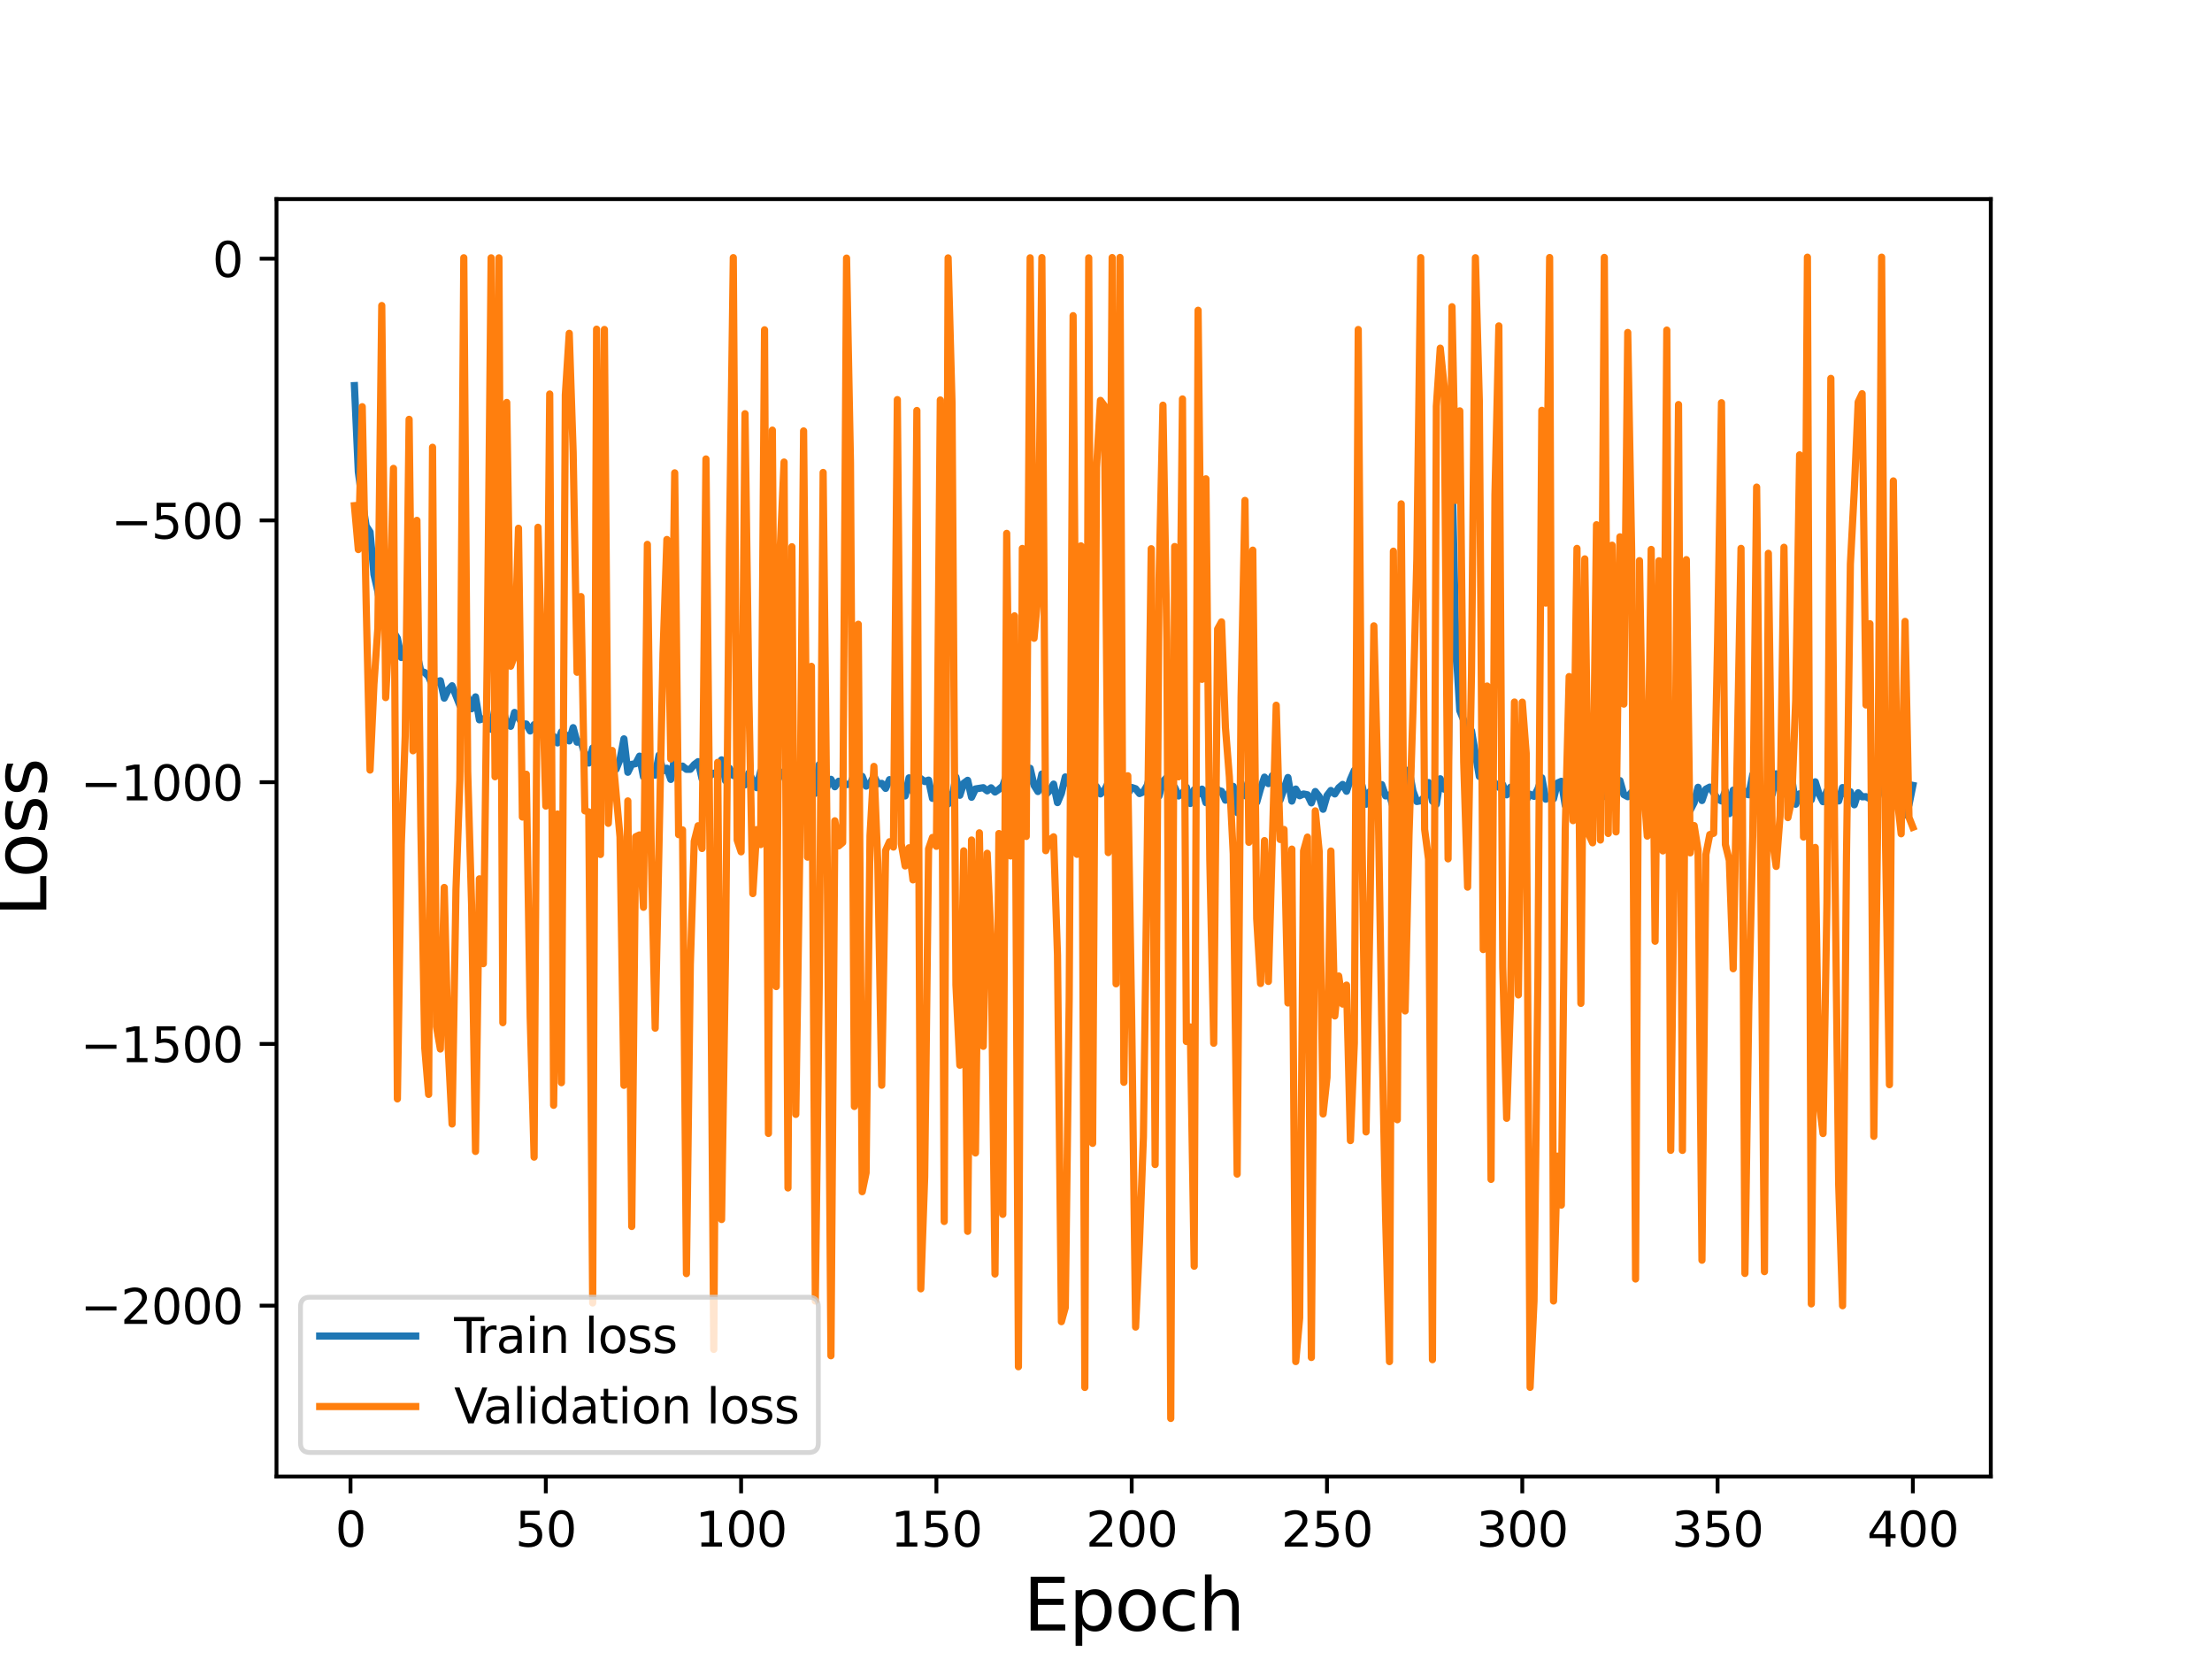 <?xml version="1.0" encoding="utf-8" standalone="no"?>
<!DOCTYPE svg PUBLIC "-//W3C//DTD SVG 1.1//EN"
  "http://www.w3.org/Graphics/SVG/1.1/DTD/svg11.dtd">
<svg height="345.6pt" version="1.1" viewBox="0 0 460.8 345.6" width="460.8pt" xmlns="http://www.w3.org/2000/svg" xmlns:xlink="http://www.w3.org/1999/xlink">
 <defs>
  <style type="text/css">*{stroke-linecap:butt;stroke-linejoin:round;}</style>
 </defs>
 <g id="figure_1">
  <g id="patch_1">
   <path d="M 0 345.6 
L 460.8 345.6 
L 460.8 0 
L 0 0 
z
" style="fill:#ffffff;"/>
  </g>
  <g id="axes_1">
   <g id="patch_2">
    <path d="M 57.6 307.584 
L 414.72 307.584 
L 414.72 41.472 
L 57.6 41.472 
z
" style="fill:#ffffff;"/>
   </g>
   <g id="matplotlib.axis_1">
    <g id="xtick_1">
     <g id="line2d_1">
      <defs>
       <path d="M 0 0 
L 0 3.5 
" id="m646d8c3268" style="stroke:#000000;stroke-width:0.8;"/>
      </defs>
      <g>
       <use style="stroke:#000000;stroke-width:0.8;" x="73.019" xlink:href="#m646d8c3268" y="307.584"/>
      </g>
     </g>
     <g id="text_1">
      <!-- 0 -->
      <g transform="translate(69.838 322.182)scale(0.1 -0.1)">
       <defs>
        <path d="M 2034 4250 
Q 1547 4250 1301 3770 
Q 1056 3291 1056 2328 
Q 1056 1369 1301 889 
Q 1547 409 2034 409 
Q 2525 409 2770 889 
Q 3016 1369 3016 2328 
Q 3016 3291 2770 3770 
Q 2525 4250 2034 4250 
z
M 2034 4750 
Q 2819 4750 3233 4129 
Q 3647 3509 3647 2328 
Q 3647 1150 3233 529 
Q 2819 -91 2034 -91 
Q 1250 -91 836 529 
Q 422 1150 422 2328 
Q 422 3509 836 4129 
Q 1250 4750 2034 4750 
z
" id="DejaVuSans-30" transform="scale(0.016)"/>
       </defs>
       <use xlink:href="#DejaVuSans-30"/>
      </g>
     </g>
    </g>
    <g id="xtick_2">
     <g id="line2d_2">
      <g>
       <use style="stroke:#000000;stroke-width:0.8;" x="113.703" xlink:href="#m646d8c3268" y="307.584"/>
      </g>
     </g>
     <g id="text_2">
      <!-- 50 -->
      <g transform="translate(107.34 322.182)scale(0.1 -0.1)">
       <defs>
        <path d="M 691 4666 
L 3169 4666 
L 3169 4134 
L 1269 4134 
L 1269 2991 
Q 1406 3038 1543 3061 
Q 1681 3084 1819 3084 
Q 2600 3084 3056 2656 
Q 3513 2228 3513 1497 
Q 3513 744 3044 326 
Q 2575 -91 1722 -91 
Q 1428 -91 1123 -41 
Q 819 9 494 109 
L 494 744 
Q 775 591 1075 516 
Q 1375 441 1709 441 
Q 2250 441 2565 725 
Q 2881 1009 2881 1497 
Q 2881 1984 2565 2268 
Q 2250 2553 1709 2553 
Q 1456 2553 1204 2497 
Q 953 2441 691 2322 
L 691 4666 
z
" id="DejaVuSans-35" transform="scale(0.016)"/>
       </defs>
       <use xlink:href="#DejaVuSans-35"/>
       <use x="63.623" xlink:href="#DejaVuSans-30"/>
      </g>
     </g>
    </g>
    <g id="xtick_3">
     <g id="line2d_3">
      <g>
       <use style="stroke:#000000;stroke-width:0.8;" x="154.386" xlink:href="#m646d8c3268" y="307.584"/>
      </g>
     </g>
     <g id="text_3">
      <!-- 100 -->
      <g transform="translate(144.842 322.182)scale(0.1 -0.1)">
       <defs>
        <path d="M 794 531 
L 1825 531 
L 1825 4091 
L 703 3866 
L 703 4441 
L 1819 4666 
L 2450 4666 
L 2450 531 
L 3481 531 
L 3481 0 
L 794 0 
L 794 531 
z
" id="DejaVuSans-31" transform="scale(0.016)"/>
       </defs>
       <use xlink:href="#DejaVuSans-31"/>
       <use x="63.623" xlink:href="#DejaVuSans-30"/>
       <use x="127.246" xlink:href="#DejaVuSans-30"/>
      </g>
     </g>
    </g>
    <g id="xtick_4">
     <g id="line2d_4">
      <g>
       <use style="stroke:#000000;stroke-width:0.8;" x="195.07" xlink:href="#m646d8c3268" y="307.584"/>
      </g>
     </g>
     <g id="text_4">
      <!-- 150 -->
      <g transform="translate(185.526 322.182)scale(0.1 -0.1)">
       <use xlink:href="#DejaVuSans-31"/>
       <use x="63.623" xlink:href="#DejaVuSans-35"/>
       <use x="127.246" xlink:href="#DejaVuSans-30"/>
      </g>
     </g>
    </g>
    <g id="xtick_5">
     <g id="line2d_5">
      <g>
       <use style="stroke:#000000;stroke-width:0.8;" x="235.753" xlink:href="#m646d8c3268" y="307.584"/>
      </g>
     </g>
     <g id="text_5">
      <!-- 200 -->
      <g transform="translate(226.209 322.182)scale(0.1 -0.1)">
       <defs>
        <path d="M 1228 531 
L 3431 531 
L 3431 0 
L 469 0 
L 469 531 
Q 828 903 1448 1529 
Q 2069 2156 2228 2338 
Q 2531 2678 2651 2914 
Q 2772 3150 2772 3378 
Q 2772 3750 2511 3984 
Q 2250 4219 1831 4219 
Q 1534 4219 1204 4116 
Q 875 4013 500 3803 
L 500 4441 
Q 881 4594 1212 4672 
Q 1544 4750 1819 4750 
Q 2544 4750 2975 4387 
Q 3406 4025 3406 3419 
Q 3406 3131 3298 2873 
Q 3191 2616 2906 2266 
Q 2828 2175 2409 1742 
Q 1991 1309 1228 531 
z
" id="DejaVuSans-32" transform="scale(0.016)"/>
       </defs>
       <use xlink:href="#DejaVuSans-32"/>
       <use x="63.623" xlink:href="#DejaVuSans-30"/>
       <use x="127.246" xlink:href="#DejaVuSans-30"/>
      </g>
     </g>
    </g>
    <g id="xtick_6">
     <g id="line2d_6">
      <g>
       <use style="stroke:#000000;stroke-width:0.8;" x="276.437" xlink:href="#m646d8c3268" y="307.584"/>
      </g>
     </g>
     <g id="text_6">
      <!-- 250 -->
      <g transform="translate(266.893 322.182)scale(0.1 -0.1)">
       <use xlink:href="#DejaVuSans-32"/>
       <use x="63.623" xlink:href="#DejaVuSans-35"/>
       <use x="127.246" xlink:href="#DejaVuSans-30"/>
      </g>
     </g>
    </g>
    <g id="xtick_7">
     <g id="line2d_7">
      <g>
       <use style="stroke:#000000;stroke-width:0.8;" x="317.12" xlink:href="#m646d8c3268" y="307.584"/>
      </g>
     </g>
     <g id="text_7">
      <!-- 300 -->
      <g transform="translate(307.576 322.182)scale(0.1 -0.1)">
       <defs>
        <path d="M 2597 2516 
Q 3050 2419 3304 2112 
Q 3559 1806 3559 1356 
Q 3559 666 3084 287 
Q 2609 -91 1734 -91 
Q 1441 -91 1130 -33 
Q 819 25 488 141 
L 488 750 
Q 750 597 1062 519 
Q 1375 441 1716 441 
Q 2309 441 2620 675 
Q 2931 909 2931 1356 
Q 2931 1769 2642 2001 
Q 2353 2234 1838 2234 
L 1294 2234 
L 1294 2753 
L 1863 2753 
Q 2328 2753 2575 2939 
Q 2822 3125 2822 3475 
Q 2822 3834 2567 4026 
Q 2313 4219 1838 4219 
Q 1578 4219 1281 4162 
Q 984 4106 628 3988 
L 628 4550 
Q 988 4650 1302 4700 
Q 1616 4750 1894 4750 
Q 2613 4750 3031 4423 
Q 3450 4097 3450 3541 
Q 3450 3153 3228 2886 
Q 3006 2619 2597 2516 
z
" id="DejaVuSans-33" transform="scale(0.016)"/>
       </defs>
       <use xlink:href="#DejaVuSans-33"/>
       <use x="63.623" xlink:href="#DejaVuSans-30"/>
       <use x="127.246" xlink:href="#DejaVuSans-30"/>
      </g>
     </g>
    </g>
    <g id="xtick_8">
     <g id="line2d_8">
      <g>
       <use style="stroke:#000000;stroke-width:0.8;" x="357.804" xlink:href="#m646d8c3268" y="307.584"/>
      </g>
     </g>
     <g id="text_8">
      <!-- 350 -->
      <g transform="translate(348.26 322.182)scale(0.1 -0.1)">
       <use xlink:href="#DejaVuSans-33"/>
       <use x="63.623" xlink:href="#DejaVuSans-35"/>
       <use x="127.246" xlink:href="#DejaVuSans-30"/>
      </g>
     </g>
    </g>
    <g id="xtick_9">
     <g id="line2d_9">
      <g>
       <use style="stroke:#000000;stroke-width:0.8;" x="398.487" xlink:href="#m646d8c3268" y="307.584"/>
      </g>
     </g>
     <g id="text_9">
      <!-- 400 -->
      <g transform="translate(388.944 322.182)scale(0.1 -0.1)">
       <defs>
        <path d="M 2419 4116 
L 825 1625 
L 2419 1625 
L 2419 4116 
z
M 2253 4666 
L 3047 4666 
L 3047 1625 
L 3713 1625 
L 3713 1100 
L 3047 1100 
L 3047 0 
L 2419 0 
L 2419 1100 
L 313 1100 
L 313 1709 
L 2253 4666 
z
" id="DejaVuSans-34" transform="scale(0.016)"/>
       </defs>
       <use xlink:href="#DejaVuSans-34"/>
       <use x="63.623" xlink:href="#DejaVuSans-30"/>
       <use x="127.246" xlink:href="#DejaVuSans-30"/>
      </g>
     </g>
    </g>
    <g id="text_10">
     <!-- Epoch -->
     <g transform="translate(213.194 339.66)scale(0.15 -0.15)">
      <defs>
       <path d="M 628 4666 
L 3578 4666 
L 3578 4134 
L 1259 4134 
L 1259 2753 
L 3481 2753 
L 3481 2222 
L 1259 2222 
L 1259 531 
L 3634 531 
L 3634 0 
L 628 0 
L 628 4666 
z
" id="DejaVuSans-45" transform="scale(0.016)"/>
       <path d="M 1159 525 
L 1159 -1331 
L 581 -1331 
L 581 3500 
L 1159 3500 
L 1159 2969 
Q 1341 3281 1617 3432 
Q 1894 3584 2278 3584 
Q 2916 3584 3314 3078 
Q 3713 2572 3713 1747 
Q 3713 922 3314 415 
Q 2916 -91 2278 -91 
Q 1894 -91 1617 61 
Q 1341 213 1159 525 
z
M 3116 1747 
Q 3116 2381 2855 2742 
Q 2594 3103 2138 3103 
Q 1681 3103 1420 2742 
Q 1159 2381 1159 1747 
Q 1159 1113 1420 752 
Q 1681 391 2138 391 
Q 2594 391 2855 752 
Q 3116 1113 3116 1747 
z
" id="DejaVuSans-70" transform="scale(0.016)"/>
       <path d="M 1959 3097 
Q 1497 3097 1228 2736 
Q 959 2375 959 1747 
Q 959 1119 1226 758 
Q 1494 397 1959 397 
Q 2419 397 2687 759 
Q 2956 1122 2956 1747 
Q 2956 2369 2687 2733 
Q 2419 3097 1959 3097 
z
M 1959 3584 
Q 2709 3584 3137 3096 
Q 3566 2609 3566 1747 
Q 3566 888 3137 398 
Q 2709 -91 1959 -91 
Q 1206 -91 779 398 
Q 353 888 353 1747 
Q 353 2609 779 3096 
Q 1206 3584 1959 3584 
z
" id="DejaVuSans-6f" transform="scale(0.016)"/>
       <path d="M 3122 3366 
L 3122 2828 
Q 2878 2963 2633 3030 
Q 2388 3097 2138 3097 
Q 1578 3097 1268 2742 
Q 959 2388 959 1747 
Q 959 1106 1268 751 
Q 1578 397 2138 397 
Q 2388 397 2633 464 
Q 2878 531 3122 666 
L 3122 134 
Q 2881 22 2623 -34 
Q 2366 -91 2075 -91 
Q 1284 -91 818 406 
Q 353 903 353 1747 
Q 353 2603 823 3093 
Q 1294 3584 2113 3584 
Q 2378 3584 2631 3529 
Q 2884 3475 3122 3366 
z
" id="DejaVuSans-63" transform="scale(0.016)"/>
       <path d="M 3513 2113 
L 3513 0 
L 2938 0 
L 2938 2094 
Q 2938 2591 2744 2837 
Q 2550 3084 2163 3084 
Q 1697 3084 1428 2787 
Q 1159 2491 1159 1978 
L 1159 0 
L 581 0 
L 581 4863 
L 1159 4863 
L 1159 2956 
Q 1366 3272 1645 3428 
Q 1925 3584 2291 3584 
Q 2894 3584 3203 3211 
Q 3513 2838 3513 2113 
z
" id="DejaVuSans-68" transform="scale(0.016)"/>
      </defs>
      <use xlink:href="#DejaVuSans-45"/>
      <use x="63.184" xlink:href="#DejaVuSans-70"/>
      <use x="126.66" xlink:href="#DejaVuSans-6f"/>
      <use x="187.842" xlink:href="#DejaVuSans-63"/>
      <use x="242.822" xlink:href="#DejaVuSans-68"/>
     </g>
    </g>
   </g>
   <g id="matplotlib.axis_2">
    <g id="ytick_1">
     <g id="line2d_10">
      <defs>
       <path d="M 0 0 
L -3.5 0 
" id="m8d356e7a89" style="stroke:#000000;stroke-width:0.8;"/>
      </defs>
      <g>
       <use style="stroke:#000000;stroke-width:0.8;" x="57.6" xlink:href="#m8d356e7a89" y="271.991"/>
      </g>
     </g>
     <g id="text_11">
      <!-- −2000 -->
      <g transform="translate(16.77 275.79)scale(0.1 -0.1)">
       <defs>
        <path d="M 678 2272 
L 4684 2272 
L 4684 1741 
L 678 1741 
L 678 2272 
z
" id="DejaVuSans-2212" transform="scale(0.016)"/>
       </defs>
       <use xlink:href="#DejaVuSans-2212"/>
       <use x="83.789" xlink:href="#DejaVuSans-32"/>
       <use x="147.412" xlink:href="#DejaVuSans-30"/>
       <use x="211.035" xlink:href="#DejaVuSans-30"/>
       <use x="274.658" xlink:href="#DejaVuSans-30"/>
      </g>
     </g>
    </g>
    <g id="ytick_2">
     <g id="line2d_11">
      <g>
       <use style="stroke:#000000;stroke-width:0.8;" x="57.6" xlink:href="#m8d356e7a89" y="217.466"/>
      </g>
     </g>
     <g id="text_12">
      <!-- −1500 -->
      <g transform="translate(16.77 221.265)scale(0.1 -0.1)">
       <use xlink:href="#DejaVuSans-2212"/>
       <use x="83.789" xlink:href="#DejaVuSans-31"/>
       <use x="147.412" xlink:href="#DejaVuSans-35"/>
       <use x="211.035" xlink:href="#DejaVuSans-30"/>
       <use x="274.658" xlink:href="#DejaVuSans-30"/>
      </g>
     </g>
    </g>
    <g id="ytick_3">
     <g id="line2d_12">
      <g>
       <use style="stroke:#000000;stroke-width:0.8;" x="57.6" xlink:href="#m8d356e7a89" y="162.94"/>
      </g>
     </g>
     <g id="text_13">
      <!-- −1000 -->
      <g transform="translate(16.77 166.739)scale(0.1 -0.1)">
       <use xlink:href="#DejaVuSans-2212"/>
       <use x="83.789" xlink:href="#DejaVuSans-31"/>
       <use x="147.412" xlink:href="#DejaVuSans-30"/>
       <use x="211.035" xlink:href="#DejaVuSans-30"/>
       <use x="274.658" xlink:href="#DejaVuSans-30"/>
      </g>
     </g>
    </g>
    <g id="ytick_4">
     <g id="line2d_13">
      <g>
       <use style="stroke:#000000;stroke-width:0.8;" x="57.6" xlink:href="#m8d356e7a89" y="108.415"/>
      </g>
     </g>
     <g id="text_14">
      <!-- −500 -->
      <g transform="translate(23.133 112.214)scale(0.1 -0.1)">
       <use xlink:href="#DejaVuSans-2212"/>
       <use x="83.789" xlink:href="#DejaVuSans-35"/>
       <use x="147.412" xlink:href="#DejaVuSans-30"/>
       <use x="211.035" xlink:href="#DejaVuSans-30"/>
      </g>
     </g>
    </g>
    <g id="ytick_5">
     <g id="line2d_14">
      <g>
       <use style="stroke:#000000;stroke-width:0.8;" x="57.6" xlink:href="#m8d356e7a89" y="53.89"/>
      </g>
     </g>
     <g id="text_15">
      <!-- 0 -->
      <g transform="translate(44.237 57.689)scale(0.1 -0.1)">
       <use xlink:href="#DejaVuSans-30"/>
      </g>
     </g>
    </g>
    <g id="text_16">
     <!-- Loss -->
     <g transform="translate(9.651 190.979)rotate(-90)scale(0.15 -0.15)">
      <defs>
       <path d="M 628 4666 
L 1259 4666 
L 1259 531 
L 3531 531 
L 3531 0 
L 628 0 
L 628 4666 
z
" id="DejaVuSans-4c" transform="scale(0.016)"/>
       <path d="M 2834 3397 
L 2834 2853 
Q 2591 2978 2328 3040 
Q 2066 3103 1784 3103 
Q 1356 3103 1142 2972 
Q 928 2841 928 2578 
Q 928 2378 1081 2264 
Q 1234 2150 1697 2047 
L 1894 2003 
Q 2506 1872 2764 1633 
Q 3022 1394 3022 966 
Q 3022 478 2636 193 
Q 2250 -91 1575 -91 
Q 1294 -91 989 -36 
Q 684 19 347 128 
L 347 722 
Q 666 556 975 473 
Q 1284 391 1588 391 
Q 1994 391 2212 530 
Q 2431 669 2431 922 
Q 2431 1156 2273 1281 
Q 2116 1406 1581 1522 
L 1381 1569 
Q 847 1681 609 1914 
Q 372 2147 372 2553 
Q 372 3047 722 3315 
Q 1072 3584 1716 3584 
Q 2034 3584 2315 3537 
Q 2597 3491 2834 3397 
z
" id="DejaVuSans-73" transform="scale(0.016)"/>
      </defs>
      <use xlink:href="#DejaVuSans-4c"/>
      <use x="53.963" xlink:href="#DejaVuSans-6f"/>
      <use x="115.145" xlink:href="#DejaVuSans-73"/>
      <use x="167.244" xlink:href="#DejaVuSans-73"/>
     </g>
    </g>
   </g>
   <g id="line2d_15">
    <path clip-path="url(#p41d787e5f4)" d="M 73.833 80.332 
L 74.646 98.28 
L 75.46 104.357 
L 76.274 109.573 
L 77.087 110.83 
L 77.901 119.682 
L 78.715 123.169 
L 79.528 128.106 
L 80.342 128.562 
L 81.156 129.844 
L 81.969 131.6 
L 82.783 132.963 
L 83.597 136.965 
L 84.41 136.436 
L 85.224 137.785 
L 86.038 136.608 
L 86.851 136.136 
L 87.665 139.819 
L 88.479 140.102 
L 89.292 140.913 
L 90.106 142.866 
L 90.92 142.007 
L 91.733 141.816 
L 92.547 145.437 
L 93.361 143.728 
L 94.174 142.859 
L 95.802 146.967 
L 96.616 145.44 
L 97.429 145.203 
L 98.243 147.649 
L 99.057 145.173 
L 99.87 149.95 
L 100.684 149.729 
L 101.498 149.833 
L 102.311 151.914 
L 103.125 147.485 
L 103.939 150.691 
L 104.752 147.657 
L 105.566 150.882 
L 106.38 151.308 
L 107.193 148.414 
L 108.007 149.407 
L 108.821 150.795 
L 109.634 150.827 
L 110.448 152.271 
L 111.262 150.958 
L 112.075 150.664 
L 112.889 152.859 
L 113.703 154.012 
L 114.516 154.042 
L 115.33 153.395 
L 116.144 154.762 
L 116.957 152.468 
L 117.771 153.023 
L 118.585 154.346 
L 119.398 151.585 
L 120.212 154.606 
L 121.026 154.507 
L 121.839 157.083 
L 122.653 158.952 
L 123.467 155.828 
L 124.28 157.129 
L 125.094 156.942 
L 125.908 159.408 
L 126.721 157.932 
L 127.535 159.751 
L 128.349 160.23 
L 129.162 158.214 
L 129.976 153.917 
L 130.79 160.875 
L 131.603 159.229 
L 132.417 159.083 
L 133.231 157.517 
L 134.044 161.814 
L 134.858 159.533 
L 135.672 160.928 
L 136.485 161.48 
L 137.299 157.319 
L 138.113 160.596 
L 138.926 160.039 
L 139.74 162.364 
L 140.554 157.743 
L 141.367 160.021 
L 142.181 159.593 
L 142.995 160.261 
L 143.808 160.256 
L 144.622 159.282 
L 145.436 158.668 
L 146.249 162.233 
L 147.063 160.149 
L 147.877 161.612 
L 148.69 161.067 
L 149.504 161.175 
L 150.318 158.295 
L 151.131 162.625 
L 151.945 160.043 
L 152.759 161.551 
L 153.572 161.54 
L 154.386 162.807 
L 155.2 163.495 
L 156.013 161.022 
L 157.641 164.088 
L 158.454 160.656 
L 159.268 164.453 
L 160.082 161.833 
L 160.895 160.681 
L 161.709 160.464 
L 162.523 160.798 
L 163.336 161.705 
L 164.15 163.657 
L 164.964 164.221 
L 165.777 162.355 
L 166.591 163.803 
L 167.405 162.706 
L 168.219 160.301 
L 169.032 160.375 
L 169.846 165.257 
L 170.66 159.279 
L 171.473 166.546 
L 172.287 163.923 
L 173.101 162.346 
L 173.914 163.894 
L 174.728 162.743 
L 175.542 162.871 
L 176.355 163.455 
L 177.169 163.325 
L 177.983 161.165 
L 178.796 162.586 
L 179.61 161.736 
L 180.424 163.76 
L 181.237 163.269 
L 182.051 161.677 
L 182.865 163.276 
L 183.678 163.188 
L 184.492 164.235 
L 185.306 162.409 
L 186.119 162.756 
L 187.747 165.584 
L 188.56 165.802 
L 189.374 162.038 
L 190.188 164.996 
L 191.001 163.904 
L 191.815 162.209 
L 192.629 162.809 
L 193.442 162.513 
L 194.256 166.313 
L 195.07 165.322 
L 195.883 164.753 
L 196.697 162.883 
L 197.511 167.481 
L 198.324 166.251 
L 199.138 161.877 
L 199.952 165.667 
L 200.765 163.159 
L 201.579 162.554 
L 202.393 166.083 
L 203.206 164.351 
L 204.834 164.091 
L 205.647 164.744 
L 206.461 164.118 
L 207.275 164.994 
L 208.088 164.442 
L 208.902 163.728 
L 209.716 161.317 
L 210.529 160.757 
L 211.343 163.256 
L 212.157 164.887 
L 212.97 166.942 
L 214.598 160.05 
L 215.411 163.587 
L 216.225 164.889 
L 217.039 161.246 
L 217.852 165.524 
L 218.666 164.714 
L 219.48 163.345 
L 220.293 167.197 
L 221.107 165.244 
L 221.921 161.851 
L 222.734 163.277 
L 223.548 163.977 
L 224.362 165.71 
L 225.175 166.722 
L 225.989 167.26 
L 226.803 164.048 
L 227.616 163.24 
L 228.43 163.881 
L 229.244 165.387 
L 230.057 164.659 
L 230.871 163.035 
L 231.685 166.34 
L 232.498 163.774 
L 234.126 163.058 
L 234.939 165.369 
L 235.753 164.04 
L 236.567 164.309 
L 237.381 165.312 
L 238.194 164.962 
L 239.008 163.571 
L 239.822 160.446 
L 240.635 161.635 
L 241.449 165.821 
L 242.263 162.799 
L 243.076 161.969 
L 243.89 165.225 
L 244.704 163.998 
L 245.517 165.816 
L 246.331 165.225 
L 247.145 163.999 
L 247.958 167.38 
L 248.772 164.523 
L 249.586 165.475 
L 250.399 164.389 
L 251.213 167.205 
L 252.027 163.646 
L 252.84 163.226 
L 253.654 164.596 
L 254.468 164.839 
L 255.281 166.689 
L 256.095 164.997 
L 256.909 163.825 
L 257.722 169.253 
L 258.536 163.125 
L 259.35 165.755 
L 260.163 163.83 
L 260.977 166.407 
L 261.791 167.13 
L 262.604 164.255 
L 263.418 161.889 
L 264.232 163.236 
L 265.045 161.582 
L 265.859 164.808 
L 266.673 166.657 
L 268.3 161.969 
L 269.114 166.881 
L 269.927 164.375 
L 270.741 165.767 
L 271.555 165.403 
L 272.368 165.564 
L 273.182 167.253 
L 273.996 164.893 
L 274.809 165.926 
L 275.623 168.583 
L 276.437 165.732 
L 277.25 164.671 
L 278.064 165.392 
L 278.878 164.11 
L 279.691 163.414 
L 280.505 164.83 
L 281.319 162.358 
L 282.132 160.485 
L 282.946 166.681 
L 283.76 163.683 
L 284.573 167.534 
L 285.387 164.894 
L 286.201 167.902 
L 287.828 163.446 
L 288.642 165.801 
L 289.455 165.592 
L 290.269 168.347 
L 291.083 167.387 
L 291.896 163.993 
L 292.71 165.354 
L 293.524 160.377 
L 294.337 164.752 
L 295.151 166.965 
L 295.965 166.815 
L 296.778 166.024 
L 297.592 163.015 
L 298.406 166.881 
L 299.219 167.536 
L 300.033 162.235 
L 300.847 164.389 
L 301.66 163.27 
L 302.474 97.218 
L 303.288 134.617 
L 304.101 148.04 
L 304.915 150.047 
L 305.729 154.496 
L 306.543 152.245 
L 308.17 161.746 
L 308.984 159.462 
L 309.797 160.608 
L 310.611 162.745 
L 311.425 163.118 
L 312.238 164.002 
L 313.052 163.465 
L 313.866 165.577 
L 314.679 163.99 
L 315.493 165.176 
L 316.307 163.949 
L 317.12 162.382 
L 317.934 166.666 
L 318.748 165.456 
L 319.561 165.896 
L 320.375 164.351 
L 321.189 162.034 
L 322.002 166.484 
L 322.816 166.063 
L 323.63 166.397 
L 324.443 163.132 
L 325.257 162.76 
L 326.071 167.8 
L 326.884 167.762 
L 327.698 167.878 
L 328.512 166.075 
L 329.325 164.748 
L 330.139 166.804 
L 330.953 166.575 
L 331.766 162.526 
L 332.58 166.059 
L 333.394 165.489 
L 334.207 165.917 
L 335.021 164.04 
L 335.835 164.787 
L 336.648 164.753 
L 337.462 162.617 
L 338.276 165.531 
L 339.089 165.963 
L 339.903 165.054 
L 340.717 166.372 
L 341.53 167.408 
L 342.344 166.178 
L 343.158 162.886 
L 343.971 168.087 
L 344.785 165.261 
L 345.599 163.111 
L 346.412 166.069 
L 347.226 160.976 
L 348.04 164.813 
L 348.853 165.364 
L 349.667 164.408 
L 350.481 164.734 
L 351.294 164.395 
L 352.108 168.77 
L 352.922 167.19 
L 353.735 164.008 
L 354.549 166.763 
L 355.363 164.392 
L 356.176 163.966 
L 357.804 166.424 
L 358.617 166.855 
L 359.431 164.772 
L 360.245 169.498 
L 361.058 164.599 
L 361.872 164.543 
L 362.686 163.643 
L 363.499 165.365 
L 364.313 165.565 
L 365.127 161.359 
L 366.754 166.895 
L 367.568 167.181 
L 369.195 165.468 
L 370.009 161.201 
L 370.822 164.5 
L 371.636 165.398 
L 372.45 164.257 
L 373.263 162.255 
L 374.077 167.533 
L 374.891 165.367 
L 375.704 166.613 
L 376.518 163.741 
L 377.332 166.611 
L 378.146 162.867 
L 378.959 165.447 
L 379.773 167.008 
L 380.587 164.737 
L 381.4 166.528 
L 382.214 165.211 
L 383.028 166.851 
L 383.841 164.063 
L 384.655 165.57 
L 385.469 164.942 
L 386.282 167.654 
L 387.096 165.156 
L 387.91 165.99 
L 388.723 165.959 
L 389.537 166.4 
L 390.351 165.21 
L 391.164 166.007 
L 391.978 163.364 
L 392.792 162.549 
L 393.605 163.946 
L 394.419 162.491 
L 395.233 164.894 
L 396.046 167.795 
L 396.86 169.767 
L 397.674 167.664 
L 398.487 163.614 
L 398.487 163.614 
" style="fill:none;stroke:#1f77b4;stroke-linecap:square;stroke-width:1.5;"/>
   </g>
   <g id="line2d_16">
    <path clip-path="url(#p41d787e5f4)" d="M 73.833 105.34 
L 74.646 114.485 
L 75.46 84.724 
L 76.274 125.51 
L 77.087 160.42 
L 77.901 142.555 
L 78.715 130.824 
L 79.528 63.647 
L 80.342 145.324 
L 81.156 129.629 
L 81.969 97.571 
L 82.783 228.919 
L 83.597 175.899 
L 84.41 153.366 
L 85.224 87.354 
L 86.038 156.401 
L 86.851 108.397 
L 87.665 172.083 
L 88.479 218.258 
L 89.292 227.988 
L 90.106 93.174 
L 90.92 213.848 
L 91.733 218.529 
L 92.547 184.871 
L 93.361 218.15 
L 94.174 234.152 
L 94.988 185.28 
L 95.802 162.424 
L 96.616 53.692 
L 97.429 160.67 
L 98.243 188.421 
L 99.057 239.862 
L 99.87 183.076 
L 100.684 200.751 
L 101.498 136.606 
L 102.311 53.71 
L 103.125 161.81 
L 103.939 53.712 
L 104.752 213.047 
L 105.566 83.837 
L 106.38 138.788 
L 107.193 136.611 
L 108.007 110.042 
L 108.821 170.2 
L 109.634 161.289 
L 110.448 211.861 
L 111.262 241.05 
L 112.075 109.838 
L 113.703 167.928 
L 114.516 82.082 
L 115.33 230.251 
L 116.144 169.57 
L 116.957 225.546 
L 117.771 82.248 
L 118.585 69.439 
L 119.398 94.205 
L 120.212 140.044 
L 121.026 124.271 
L 121.839 168.909 
L 122.653 169.128 
L 123.467 271.435 
L 124.28 68.575 
L 125.094 178.007 
L 125.908 68.633 
L 126.721 171.521 
L 127.535 156.339 
L 129.162 174.356 
L 129.976 226.093 
L 130.79 166.844 
L 131.603 255.492 
L 132.417 174.303 
L 133.231 173.929 
L 134.044 189.008 
L 134.858 113.401 
L 135.672 177.879 
L 136.485 214.187 
L 138.113 136.235 
L 138.926 112.385 
L 139.74 158.114 
L 140.554 98.501 
L 141.367 173.875 
L 142.181 172.88 
L 142.995 265.321 
L 143.808 200.952 
L 144.622 175.244 
L 145.436 172.012 
L 146.249 176.76 
L 147.063 95.611 
L 147.877 175.695 
L 148.69 281.1 
L 149.504 158.809 
L 150.318 254.049 
L 151.131 199.424 
L 151.945 114.22 
L 152.759 53.665 
L 153.572 175.015 
L 154.386 177.453 
L 155.2 86.182 
L 156.013 145.68 
L 156.827 186.155 
L 157.641 172.826 
L 158.454 175.948 
L 159.268 68.704 
L 160.082 236.114 
L 160.895 89.602 
L 161.709 205.522 
L 162.523 114.369 
L 163.336 96.253 
L 164.15 247.475 
L 164.964 113.892 
L 165.777 232.152 
L 166.591 178.624 
L 167.405 89.768 
L 168.219 178.557 
L 169.032 138.807 
L 169.846 271.034 
L 170.66 205.661 
L 171.473 98.422 
L 172.287 174.729 
L 173.101 282.431 
L 173.914 170.987 
L 174.728 176.2 
L 175.542 175.512 
L 176.355 53.764 
L 177.169 96.226 
L 177.983 230.498 
L 178.796 130.042 
L 179.61 248.252 
L 180.424 244.321 
L 181.237 174.092 
L 182.051 159.655 
L 182.865 179.874 
L 183.678 226.078 
L 184.492 177.16 
L 185.306 175.345 
L 186.119 176.464 
L 186.933 83.248 
L 187.747 175.765 
L 188.56 180.397 
L 189.374 176.608 
L 190.188 183.292 
L 191.001 85.512 
L 191.815 268.485 
L 192.629 245.197 
L 193.442 176.83 
L 194.256 174.455 
L 195.07 176.306 
L 195.883 83.322 
L 196.697 254.452 
L 197.511 53.722 
L 198.324 83.94 
L 199.138 205.198 
L 199.952 221.905 
L 200.765 177.244 
L 201.579 256.511 
L 202.393 174.984 
L 203.206 240.183 
L 204.02 173.488 
L 204.834 217.968 
L 205.647 177.751 
L 206.461 195.892 
L 207.275 265.399 
L 208.088 173.639 
L 208.902 252.977 
L 209.716 111.11 
L 210.529 178.315 
L 211.343 128.291 
L 212.157 284.718 
L 212.97 114.249 
L 213.784 174.25 
L 214.598 53.703 
L 215.411 132.967 
L 216.225 123.99 
L 217.039 53.656 
L 217.852 177.211 
L 218.666 175.004 
L 219.48 174.319 
L 220.293 198.914 
L 221.107 275.329 
L 221.921 272.379 
L 222.734 207.964 
L 223.548 65.758 
L 224.362 177.973 
L 225.175 113.704 
L 225.989 289.03 
L 226.803 53.715 
L 227.616 238.182 
L 228.43 97.408 
L 229.244 83.409 
L 230.057 84.512 
L 230.871 177.611 
L 231.685 53.651 
L 232.498 204.949 
L 233.312 53.626 
L 234.126 225.464 
L 234.939 161.607 
L 235.753 212.405 
L 236.567 276.451 
L 237.381 258.568 
L 238.194 236.886 
L 239.822 114.306 
L 240.635 242.598 
L 241.449 120.789 
L 242.263 84.408 
L 243.076 133.41 
L 243.89 295.488 
L 244.704 113.853 
L 245.517 161.824 
L 246.331 83.111 
L 247.145 216.966 
L 247.958 213.928 
L 248.772 263.778 
L 249.586 64.633 
L 250.399 141.525 
L 251.213 99.746 
L 252.027 179.202 
L 252.84 217.329 
L 253.654 131.041 
L 254.468 129.551 
L 255.281 151.572 
L 256.095 161.802 
L 256.909 177.898 
L 257.722 244.588 
L 258.536 145.282 
L 259.35 104.246 
L 260.163 175.473 
L 260.977 114.605 
L 261.791 191.384 
L 262.604 204.885 
L 263.418 175.109 
L 264.232 204.455 
L 265.859 146.911 
L 266.673 174.883 
L 267.486 172.794 
L 268.3 208.934 
L 269.114 176.888 
L 269.927 283.641 
L 270.741 274.551 
L 271.555 177.261 
L 272.368 174.379 
L 273.182 282.792 
L 273.996 168.918 
L 274.809 177.329 
L 275.623 232.062 
L 276.437 224.462 
L 277.25 177.282 
L 278.064 211.643 
L 278.878 203.318 
L 279.691 209.164 
L 280.505 205.213 
L 281.319 237.61 
L 282.132 217.295 
L 282.946 68.643 
L 283.76 176.252 
L 284.573 235.802 
L 285.387 190.552 
L 286.201 130.375 
L 287.014 161.849 
L 287.828 212.312 
L 288.642 253.445 
L 289.455 283.646 
L 290.269 114.819 
L 291.083 233.261 
L 291.896 104.961 
L 292.71 210.598 
L 293.524 173.91 
L 294.337 148.354 
L 295.151 116.369 
L 295.965 53.668 
L 296.778 172.784 
L 297.592 178.989 
L 298.406 283.247 
L 299.219 84.628 
L 300.033 72.533 
L 300.847 80.482 
L 301.66 178.917 
L 302.474 63.899 
L 303.288 104.248 
L 304.101 85.592 
L 304.915 158.746 
L 305.729 184.804 
L 306.543 140.169 
L 307.356 53.683 
L 308.17 83.482 
L 308.984 197.816 
L 309.797 142.916 
L 310.611 245.692 
L 311.425 103.059 
L 312.238 67.887 
L 313.052 201.448 
L 313.866 232.965 
L 314.679 208.245 
L 315.493 146.243 
L 316.307 207.261 
L 317.12 146.268 
L 317.934 156.928 
L 318.748 289.008 
L 319.561 271.024 
L 320.375 203.733 
L 321.189 85.482 
L 322.002 125.641 
L 322.816 53.644 
L 323.63 271.024 
L 324.443 240.846 
L 325.257 251.052 
L 326.071 172.595 
L 326.884 140.94 
L 327.698 170.956 
L 328.512 114.24 
L 329.325 209.022 
L 330.139 116.422 
L 330.953 173.783 
L 331.766 175.575 
L 332.58 109.315 
L 333.394 174.997 
L 334.207 53.621 
L 335.021 173.628 
L 335.835 113.574 
L 336.648 173.305 
L 337.462 111.833 
L 338.276 146.678 
L 339.089 69.257 
L 339.903 114.621 
L 340.717 266.44 
L 341.53 116.791 
L 342.344 163.193 
L 343.158 174.177 
L 343.971 114.456 
L 344.785 196.082 
L 345.599 116.819 
L 346.412 177.264 
L 347.226 68.762 
L 348.04 239.633 
L 348.853 172.182 
L 349.667 84.277 
L 350.481 239.65 
L 351.294 116.582 
L 352.108 177.668 
L 352.922 171.983 
L 353.735 177.105 
L 354.549 262.526 
L 355.363 178.012 
L 356.176 173.863 
L 356.99 173.583 
L 357.804 133.713 
L 358.617 83.894 
L 359.431 175.938 
L 360.245 179.243 
L 361.058 201.808 
L 362.686 114.232 
L 363.499 265.282 
L 364.313 209.318 
L 365.127 174.331 
L 365.94 101.471 
L 366.754 176.308 
L 367.568 264.905 
L 368.381 115.261 
L 369.195 174.83 
L 370.009 180.494 
L 370.822 169.928 
L 371.636 114.007 
L 372.45 170.326 
L 373.263 166.534 
L 374.077 145.91 
L 374.891 94.752 
L 375.704 174.369 
L 376.518 53.57 
L 377.332 271.625 
L 378.146 176.535 
L 378.959 229.712 
L 379.773 236.143 
L 380.587 188.133 
L 381.4 78.827 
L 382.214 177.199 
L 383.028 246.632 
L 383.841 272.01 
L 384.655 178.485 
L 385.469 117.483 
L 386.282 102.165 
L 387.096 83.728 
L 387.91 82.014 
L 388.723 146.863 
L 389.537 129.934 
L 390.351 236.721 
L 391.164 170.312 
L 391.978 53.568 
L 392.792 175.874 
L 393.605 225.963 
L 394.419 100.181 
L 395.233 166.312 
L 396.046 173.692 
L 396.86 129.447 
L 397.674 170.274 
L 398.487 172.334 
L 398.487 172.334 
" style="fill:none;stroke:#ff7f0e;stroke-linecap:square;stroke-width:1.5;"/>
   </g>
   <g id="patch_3">
    <path d="M 57.6 307.584 
L 57.6 41.472 
" style="fill:none;stroke:#000000;stroke-linecap:square;stroke-linejoin:miter;stroke-width:0.8;"/>
   </g>
   <g id="patch_4">
    <path d="M 414.72 307.584 
L 414.72 41.472 
" style="fill:none;stroke:#000000;stroke-linecap:square;stroke-linejoin:miter;stroke-width:0.8;"/>
   </g>
   <g id="patch_5">
    <path d="M 57.6 307.584 
L 414.72 307.584 
" style="fill:none;stroke:#000000;stroke-linecap:square;stroke-linejoin:miter;stroke-width:0.8;"/>
   </g>
   <g id="patch_6">
    <path d="M 57.6 41.472 
L 414.72 41.472 
" style="fill:none;stroke:#000000;stroke-linecap:square;stroke-linejoin:miter;stroke-width:0.8;"/>
   </g>
   <g id="legend_1">
    <g id="patch_7">
     <path d="M 64.6 302.584 
L 168.475 302.584 
Q 170.475 302.584 170.475 300.584 
L 170.475 272.228 
Q 170.475 270.228 168.475 270.228 
L 64.6 270.228 
Q 62.6 270.228 62.6 272.228 
L 62.6 300.584 
Q 62.6 302.584 64.6 302.584 
z
" style="fill:#ffffff;opacity:0.8;stroke:#cccccc;stroke-linejoin:miter;"/>
    </g>
    <g id="line2d_17">
     <path d="M 66.6 278.326 
L 86.6 278.326 
" style="fill:none;stroke:#1f77b4;stroke-linecap:square;stroke-width:1.5;"/>
    </g>
    <g id="line2d_18"/>
    <g id="text_17">
     <!-- Train loss -->
     <g transform="translate(94.6 281.826)scale(0.1 -0.1)">
      <defs>
       <path d="M -19 4666 
L 3928 4666 
L 3928 4134 
L 2272 4134 
L 2272 0 
L 1638 0 
L 1638 4134 
L -19 4134 
L -19 4666 
z
" id="DejaVuSans-54" transform="scale(0.016)"/>
       <path d="M 2631 2963 
Q 2534 3019 2420 3045 
Q 2306 3072 2169 3072 
Q 1681 3072 1420 2755 
Q 1159 2438 1159 1844 
L 1159 0 
L 581 0 
L 581 3500 
L 1159 3500 
L 1159 2956 
Q 1341 3275 1631 3429 
Q 1922 3584 2338 3584 
Q 2397 3584 2469 3576 
Q 2541 3569 2628 3553 
L 2631 2963 
z
" id="DejaVuSans-72" transform="scale(0.016)"/>
       <path d="M 2194 1759 
Q 1497 1759 1228 1600 
Q 959 1441 959 1056 
Q 959 750 1161 570 
Q 1363 391 1709 391 
Q 2188 391 2477 730 
Q 2766 1069 2766 1631 
L 2766 1759 
L 2194 1759 
z
M 3341 1997 
L 3341 0 
L 2766 0 
L 2766 531 
Q 2569 213 2275 61 
Q 1981 -91 1556 -91 
Q 1019 -91 701 211 
Q 384 513 384 1019 
Q 384 1609 779 1909 
Q 1175 2209 1959 2209 
L 2766 2209 
L 2766 2266 
Q 2766 2663 2505 2880 
Q 2244 3097 1772 3097 
Q 1472 3097 1187 3025 
Q 903 2953 641 2809 
L 641 3341 
Q 956 3463 1253 3523 
Q 1550 3584 1831 3584 
Q 2591 3584 2966 3190 
Q 3341 2797 3341 1997 
z
" id="DejaVuSans-61" transform="scale(0.016)"/>
       <path d="M 603 3500 
L 1178 3500 
L 1178 0 
L 603 0 
L 603 3500 
z
M 603 4863 
L 1178 4863 
L 1178 4134 
L 603 4134 
L 603 4863 
z
" id="DejaVuSans-69" transform="scale(0.016)"/>
       <path d="M 3513 2113 
L 3513 0 
L 2938 0 
L 2938 2094 
Q 2938 2591 2744 2837 
Q 2550 3084 2163 3084 
Q 1697 3084 1428 2787 
Q 1159 2491 1159 1978 
L 1159 0 
L 581 0 
L 581 3500 
L 1159 3500 
L 1159 2956 
Q 1366 3272 1645 3428 
Q 1925 3584 2291 3584 
Q 2894 3584 3203 3211 
Q 3513 2838 3513 2113 
z
" id="DejaVuSans-6e" transform="scale(0.016)"/>
       <path id="DejaVuSans-20" transform="scale(0.016)"/>
       <path d="M 603 4863 
L 1178 4863 
L 1178 0 
L 603 0 
L 603 4863 
z
" id="DejaVuSans-6c" transform="scale(0.016)"/>
      </defs>
      <use xlink:href="#DejaVuSans-54"/>
      <use x="46.334" xlink:href="#DejaVuSans-72"/>
      <use x="87.447" xlink:href="#DejaVuSans-61"/>
      <use x="148.727" xlink:href="#DejaVuSans-69"/>
      <use x="176.51" xlink:href="#DejaVuSans-6e"/>
      <use x="239.889" xlink:href="#DejaVuSans-20"/>
      <use x="271.676" xlink:href="#DejaVuSans-6c"/>
      <use x="299.459" xlink:href="#DejaVuSans-6f"/>
      <use x="360.641" xlink:href="#DejaVuSans-73"/>
      <use x="412.74" xlink:href="#DejaVuSans-73"/>
     </g>
    </g>
    <g id="line2d_19">
     <path d="M 66.6 293.004 
L 86.6 293.004 
" style="fill:none;stroke:#ff7f0e;stroke-linecap:square;stroke-width:1.5;"/>
    </g>
    <g id="line2d_20"/>
    <g id="text_18">
     <!-- Validation loss -->
     <g transform="translate(94.6 296.504)scale(0.1 -0.1)">
      <defs>
       <path d="M 1831 0 
L 50 4666 
L 709 4666 
L 2188 738 
L 3669 4666 
L 4325 4666 
L 2547 0 
L 1831 0 
z
" id="DejaVuSans-56" transform="scale(0.016)"/>
       <path d="M 2906 2969 
L 2906 4863 
L 3481 4863 
L 3481 0 
L 2906 0 
L 2906 525 
Q 2725 213 2448 61 
Q 2172 -91 1784 -91 
Q 1150 -91 751 415 
Q 353 922 353 1747 
Q 353 2572 751 3078 
Q 1150 3584 1784 3584 
Q 2172 3584 2448 3432 
Q 2725 3281 2906 2969 
z
M 947 1747 
Q 947 1113 1208 752 
Q 1469 391 1925 391 
Q 2381 391 2643 752 
Q 2906 1113 2906 1747 
Q 2906 2381 2643 2742 
Q 2381 3103 1925 3103 
Q 1469 3103 1208 2742 
Q 947 2381 947 1747 
z
" id="DejaVuSans-64" transform="scale(0.016)"/>
       <path d="M 1172 4494 
L 1172 3500 
L 2356 3500 
L 2356 3053 
L 1172 3053 
L 1172 1153 
Q 1172 725 1289 603 
Q 1406 481 1766 481 
L 2356 481 
L 2356 0 
L 1766 0 
Q 1100 0 847 248 
Q 594 497 594 1153 
L 594 3053 
L 172 3053 
L 172 3500 
L 594 3500 
L 594 4494 
L 1172 4494 
z
" id="DejaVuSans-74" transform="scale(0.016)"/>
      </defs>
      <use xlink:href="#DejaVuSans-56"/>
      <use x="60.658" xlink:href="#DejaVuSans-61"/>
      <use x="121.938" xlink:href="#DejaVuSans-6c"/>
      <use x="149.721" xlink:href="#DejaVuSans-69"/>
      <use x="177.504" xlink:href="#DejaVuSans-64"/>
      <use x="240.98" xlink:href="#DejaVuSans-61"/>
      <use x="302.26" xlink:href="#DejaVuSans-74"/>
      <use x="341.469" xlink:href="#DejaVuSans-69"/>
      <use x="369.252" xlink:href="#DejaVuSans-6f"/>
      <use x="430.434" xlink:href="#DejaVuSans-6e"/>
      <use x="493.812" xlink:href="#DejaVuSans-20"/>
      <use x="525.6" xlink:href="#DejaVuSans-6c"/>
      <use x="553.383" xlink:href="#DejaVuSans-6f"/>
      <use x="614.564" xlink:href="#DejaVuSans-73"/>
      <use x="666.664" xlink:href="#DejaVuSans-73"/>
     </g>
    </g>
   </g>
  </g>
 </g>
 <defs>
  <clipPath id="p41d787e5f4">
   <rect height="266.112" width="357.12" x="57.6" y="41.472"/>
  </clipPath>
 </defs>
</svg>
